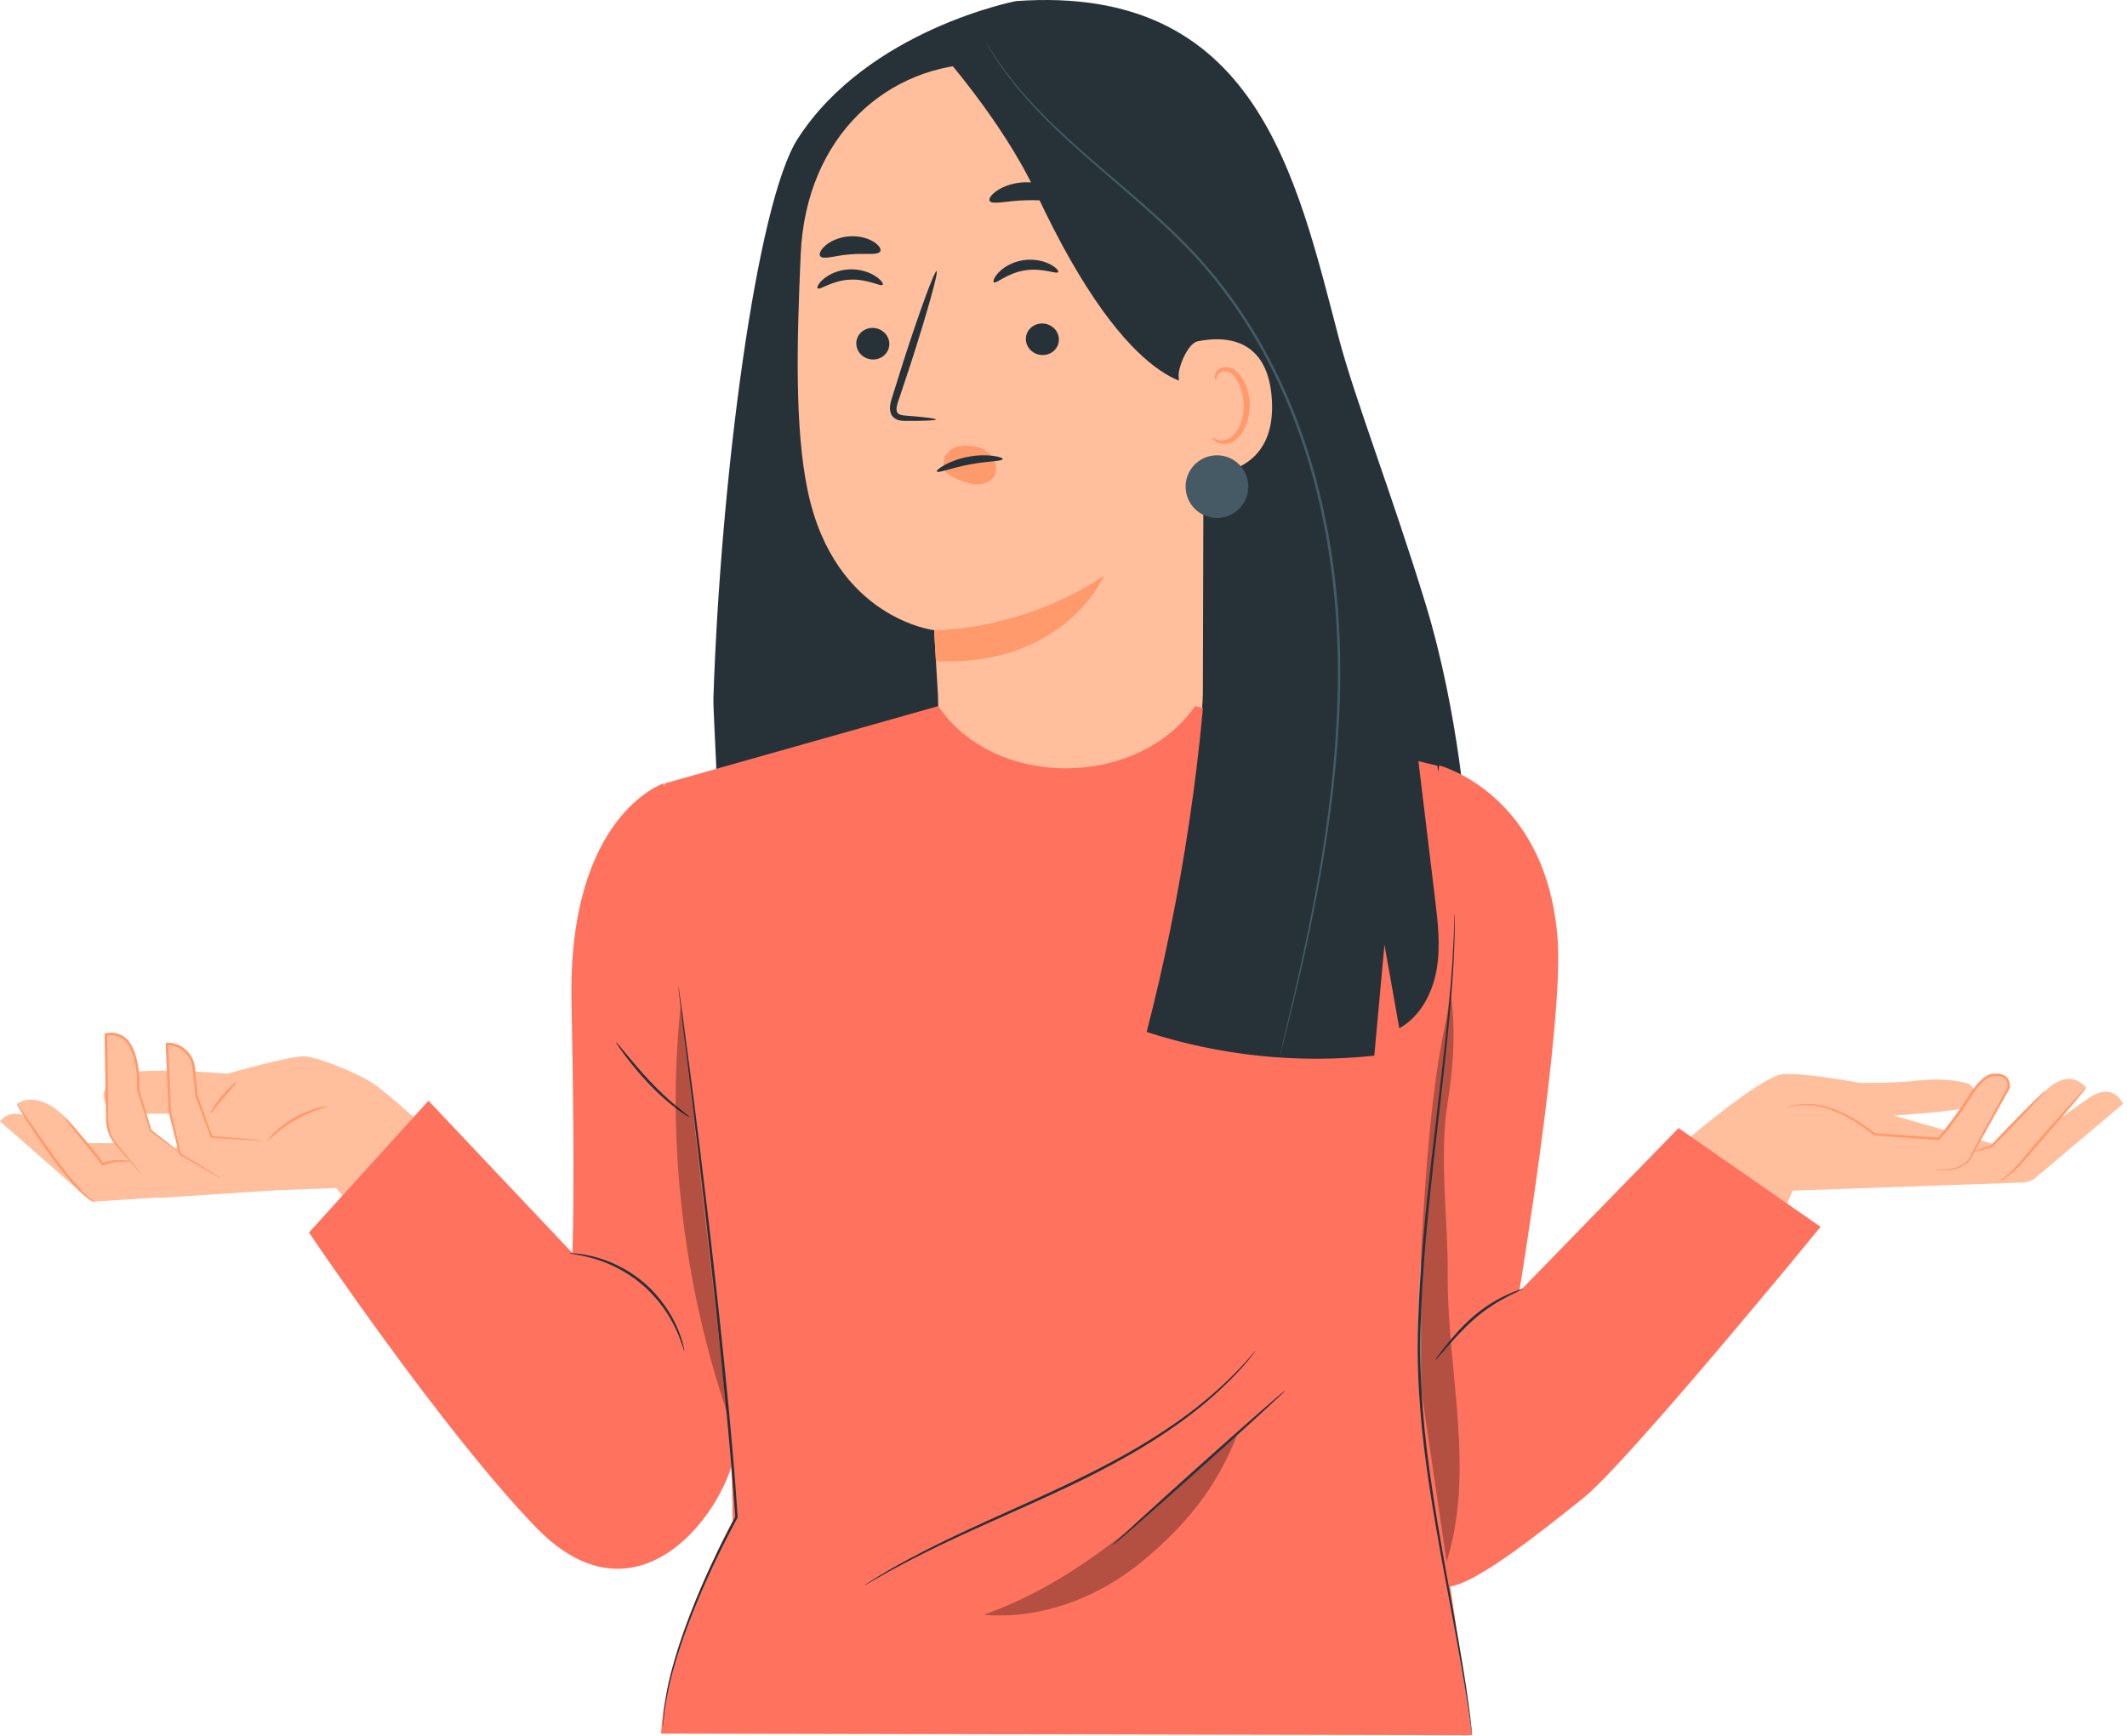 <svg width="452" height="369" viewBox="0 0 452 369" fill="none" xmlns="http://www.w3.org/2000/svg">
<path d="M91.747 241.009C91.747 241.009 82.665 232.483 79.173 230.218C75.681 227.953 67.847 224.838 64.922 224.555C61.996 224.273 48.311 228.236 48.311 228.236C48.311 228.236 28.115 226.443 24.717 228.803C21.319 231.163 21.602 233.616 23.019 235.409C24.434 237.202 29.909 236.636 35.948 236.73C41.988 236.824 43.593 237.39 43.593 237.39L34.815 246.733L57.56 253.056L71.433 252.536L76.436 258.827L91.747 241.009Z" fill="#FFBF9D"/>
<path d="M22.505 219.903L23.054 240.028L24.028 242.529L33.955 254.632L58.175 253.036L38.88 245.518L32.018 240.304L29.365 231.705C29.365 231.705 30.189 218.44 22.505 219.903Z" fill="#FFBF9D"/>
<path d="M24.207 242.99H18.308C18.308 242.99 10.612 230.332 3.568 234.631L5.186 237.132C5.186 237.132 2.012 235.696 0 238.366L19.415 255.398H20.308L40.996 254.065L24.207 242.99Z" fill="#FFBF9D"/>
<path d="M27.721 246.837C27.714 246.897 27.096 246.867 26.051 246.907C25.022 246.965 23.494 247.032 21.963 247.728L21.765 247.818L21.637 247.637C21.039 246.793 20.299 245.883 19.54 244.935C17.968 242.995 16.546 241.241 15.352 239.766C14.287 238.436 13.633 237.612 13.689 237.56C13.745 237.507 14.509 238.244 15.651 239.512C16.794 240.778 18.335 242.561 19.971 244.587C20.736 245.543 21.459 246.451 22.069 247.353L21.743 247.262C23.442 246.542 24.998 246.566 26.052 246.591C27.117 246.642 27.728 246.781 27.721 246.837Z" fill="#FF9A6C"/>
<path d="M69.684 235.136C69.734 235.316 66.416 235.99 62.857 238.025C59.289 240.045 57.014 242.551 56.885 242.416C56.835 242.371 57.343 241.694 58.319 240.739C59.293 239.787 60.767 238.581 62.584 237.544C64.404 236.511 66.193 235.86 67.51 235.511C68.83 235.161 69.671 235.07 69.684 235.136Z" fill="#FF9A6C"/>
<path d="M50.332 229.922C50.442 230.037 49.104 231.479 47.554 233.335C45.998 235.186 44.812 236.756 44.68 236.669C44.557 236.589 45.551 234.859 47.129 232.98C48.703 231.097 50.232 229.815 50.332 229.922Z" fill="#FF9A6C"/>
<path d="M30.109 249.65C30.094 249.663 29.936 249.504 29.645 249.189C29.321 248.827 28.907 248.366 28.397 247.797C27.846 247.168 27.195 246.424 26.447 245.57C26.066 245.132 25.662 244.666 25.234 244.174C24.813 243.68 24.328 243.168 23.921 242.538C23.107 241.298 22.549 239.685 22.542 237.929C22.509 236.214 22.473 234.385 22.435 232.461C22.372 228.6 22.301 224.363 22.228 219.906L22.224 219.662L22.452 219.631C22.654 219.603 22.873 219.574 23.093 219.544C24.522 219.384 26.05 219.885 27.009 220.933C27.976 221.959 28.516 223.231 28.883 224.468C29.587 226.975 29.701 229.439 29.611 231.72L29.601 231.633C30.583 234.895 31.459 237.801 32.197 240.249L32.132 240.155C34.212 241.781 35.896 243.097 37.119 244.052C37.659 244.488 38.097 244.841 38.443 245.119C38.741 245.367 38.891 245.503 38.88 245.517C38.869 245.531 38.698 245.423 38.379 245.202C38.018 244.944 37.56 244.616 36.996 244.213C35.747 243.291 34.029 242.02 31.906 240.451L31.859 240.416L31.841 240.356C31.071 237.918 30.158 235.024 29.132 231.774L29.12 231.736L29.121 231.686C29.189 229.47 29.057 227.021 28.367 224.617C28.012 223.427 27.485 222.231 26.614 221.312C25.748 220.382 24.451 219.956 23.145 220.093C22.942 220.12 22.741 220.148 22.556 220.172L22.782 219.897C22.839 224.354 22.894 228.59 22.942 232.452C23.102 236.274 22.504 239.916 24.246 242.327C24.619 242.929 25.081 243.436 25.498 243.946C25.914 244.448 26.308 244.924 26.678 245.37C27.399 246.247 28.028 247.012 28.557 247.658C29.036 248.254 29.423 248.737 29.727 249.117C29.992 249.456 30.123 249.639 30.109 249.65Z" fill="#FF9A6C"/>
<path d="M20.308 255.396C20.316 255.423 19.893 255.445 19.276 255.102C18.66 254.772 17.874 254.143 16.999 253.282C15.244 251.562 13.111 248.933 10.915 245.927C8.72 242.916 6.86 240.104 5.553 238.045C4.9 237.014 4.387 236.171 4.046 235.58C3.705 234.988 3.534 234.65 3.567 234.63C3.598 234.61 3.83 234.909 4.228 235.463C4.689 236.124 5.24 236.911 5.881 237.828C7.268 239.829 9.176 242.599 11.363 245.599C13.551 248.595 15.621 251.244 17.278 253.008C18.105 253.89 18.832 254.547 19.387 254.917C19.939 255.298 20.313 255.345 20.308 255.396Z" fill="#FF9A6C"/>
<path d="M55.649 242.405L44.961 241.684L41.767 232.927L41.178 227.039C40.889 224.16 38.483 221.89 35.592 221.932C35.557 221.932 35.522 221.933 35.487 221.934L36.087 236.367L38.282 245.332L46.966 250.454H57.584L55.649 242.405Z" fill="#FFBF9D"/>
<path d="M55.648 242.405L44.96 241.684L41.766 232.927L41.177 227.039C40.889 224.16 38.482 221.89 35.59 221.932C35.556 221.932 35.521 221.933 35.486 221.934L36.086 236.367L38.281 245.332L46.965 250.454" fill="#FFBF9D"/>
<path d="M46.966 250.456C46.956 250.473 46.741 250.367 46.339 250.151C45.889 249.901 45.309 249.579 44.59 249.18C43.023 248.281 40.852 247.034 38.183 245.503L38.113 245.462L38.093 245.381C37.447 242.81 36.686 239.775 35.846 236.429L35.839 236.405L35.838 236.38C35.65 232.041 35.436 227.133 35.211 221.948L35.199 221.673L35.481 221.66C35.578 221.656 35.686 221.661 35.794 221.664C38.481 221.683 40.768 223.78 41.297 226.176C41.449 226.782 41.476 227.375 41.536 227.939C41.592 228.511 41.647 229.077 41.702 229.635C41.81 230.753 41.916 231.843 42.018 232.903L42.004 232.843C43.173 236.103 44.232 239.056 45.151 241.617L44.975 241.485C48.223 241.742 50.875 241.951 52.789 242.102C53.663 242.183 54.369 242.249 54.912 242.299C55.397 242.35 55.651 242.387 55.65 242.406C55.649 242.426 55.392 242.429 54.904 242.414C54.359 242.39 53.652 242.36 52.775 242.323C50.857 242.216 48.202 242.067 44.949 241.885L44.819 241.878L44.773 241.753C43.827 239.202 42.736 236.261 41.531 233.013L41.52 232.984L41.517 232.951C41.407 231.892 41.295 230.802 41.18 229.685C41.123 229.127 41.065 228.561 41.007 227.989C40.943 227.413 40.912 226.835 40.774 226.303C40.283 224.122 38.2 222.229 35.784 222.215C35.686 222.212 35.591 222.206 35.498 222.211L35.767 221.922C35.972 227.108 36.168 232.016 36.339 236.356L36.333 236.307C37.135 239.664 37.861 242.707 38.477 245.285L38.386 245.163C41.018 246.758 43.159 248.055 44.704 248.992C45.402 249.428 45.963 249.78 46.399 250.052C46.779 250.302 46.976 250.439 46.966 250.456Z" fill="#FF9A6C"/>
<path d="M284.575 72.118C275.414 37.205 266.957 -3.422 215.912 0.23C215.912 0.23 184.454 6.283 169.516 29.498C160.729 43.155 153.115 102.023 151.601 148.518C151.601 148.525 151.601 148.533 151.601 148.54C151.539 150.433 152.327 163.63 152.274 165.483L287.394 176.731H311.736C311.736 176.731 310.21 152.065 302.874 128.14C295.736 104.869 287.819 84.476 284.575 72.118Z" fill="#263238"/>
<path d="M209.121 13.532L212.314 10.488L246.825 24.397C251.817 24.673 255.769 28.724 255.921 33.723L255.618 146.167C255.662 153.791 254.133 160.395 249.53 166.473L244.683 172.871C233.632 187.462 210.899 186.261 202.149 170.185C201.537 169.062 201.113 168.076 200.929 167.278C200.744 166.276 200.471 165.616 200.416 164.763C199.388 155.716 199.33 147.872 199.33 147.872C198.715 137.94 198.512 133.865 198.511 133.957C198.511 133.957 177.374 131.528 171.659 104.395C168.818 90.901 169.354 72.338 170.153 54.068C171.258 28.782 188.797 13.507 209.121 13.532Z" fill="#FFBF9D"/>
<path d="M218.004 72.105C218.032 73.961 219.626 75.468 221.564 75.474C223.498 75.482 225.048 73.987 225.021 72.131C224.993 70.275 223.399 68.766 221.465 68.76C219.526 68.753 217.977 70.251 218.004 72.105Z" fill="#263238"/>
<path d="M181.97 73.047C181.998 74.902 183.592 76.409 185.529 76.417C187.464 76.424 189.014 74.929 188.987 73.073C188.959 71.218 187.365 69.709 185.43 69.702C183.493 69.694 181.942 71.192 181.97 73.047Z" fill="#263238"/>
<path d="M173.761 61.293C174.219 61.729 176.778 59.629 180.553 59.449C184.321 59.216 187.189 61.019 187.575 60.535C187.767 60.321 187.282 59.518 186.032 58.699C184.801 57.884 182.732 57.136 180.382 57.263C178.032 57.394 176.098 58.36 175.006 59.302C173.89 60.252 173.537 61.098 173.761 61.293Z" fill="#263238"/>
<path d="M211.2 60.008C211.701 60.395 214.034 58.043 217.768 57.477C221.491 56.858 224.529 58.357 224.864 57.837C225.031 57.603 224.472 56.853 223.139 56.169C221.83 55.485 219.698 54.952 217.372 55.321C215.047 55.693 213.223 56.851 212.233 57.902C211.223 58.959 210.958 59.838 211.2 60.008Z" fill="#263238"/>
<path d="M198.879 89.161C198.886 88.947 196.519 88.658 192.693 88.363C191.724 88.311 190.802 88.166 190.606 87.516C190.345 86.83 190.695 85.772 191.106 84.628C191.895 82.25 192.721 79.757 193.589 77.146C197.023 66.499 199.458 57.762 199.029 57.628C198.598 57.492 195.465 66.014 192.031 76.662C191.208 79.286 190.419 81.788 189.67 84.181C189.36 85.295 188.795 86.569 189.36 87.99C189.656 88.697 190.389 89.184 191.016 89.32C191.643 89.477 192.185 89.46 192.664 89.464C196.501 89.478 198.875 89.376 198.879 89.161Z" fill="#263238"/>
<path d="M198.511 133.956C198.511 133.956 216.97 134.22 234.65 122.35C234.65 122.35 226.39 141.744 198.887 140.558L198.511 133.956Z" fill="#FF9A6C"/>
<path d="M210.677 96.836C209.615 95.551 207.92 94.845 206.273 94.75C203.898 94.614 202.229 94.914 200.961 96.777C200.367 97.805 200.418 99.391 200.695 99.826C200.972 100.262 200.765 100.272 201.189 100.578C202.721 101.685 204.488 102.396 206.315 102.818C208.142 103.241 210.253 102.804 211.201 101.32C212.042 100.002 211.739 98.119 210.677 96.836Z" fill="#FF9A6C"/>
<path d="M210.293 42.668C210.777 43.634 214.031 42.642 218.02 42.572C222.007 42.411 225.355 43.211 225.735 42.219C225.9 41.748 225.204 40.877 223.778 40.089C222.364 39.301 220.205 38.677 217.813 38.744C215.423 38.815 213.337 39.563 212.013 40.431C210.678 41.3 210.078 42.208 210.293 42.668Z" fill="#263238"/>
<path d="M174.305 54.464C175.011 55.287 177.567 54.268 180.692 54.069C183.808 53.761 186.495 54.355 187.059 53.429C187.305 52.98 186.845 52.142 185.647 51.389C184.467 50.637 182.526 50.073 180.381 50.245C178.236 50.422 176.413 51.291 175.37 52.224C174.309 53.159 173.991 54.061 174.305 54.464Z" fill="#263238"/>
<path d="M255.232 81.71C255.232 81.71 240.707 85.222 220.09 40.826C213.072 25.714 199.442 10.489 199.442 10.489L212.23 8.644C212.23 8.644 250.352 19.383 250.993 19.864C251.634 20.344 260.611 39.58 260.611 39.58L255.232 81.71Z" fill="#263238"/>
<path d="M250.467 79.932C250.37 77.896 252.483 72.975 254.479 72.561C259.808 71.453 269.512 71.4 270.286 85.037C271.344 103.678 252.41 100.894 252.346 100.362C252.297 99.947 250.803 86.967 250.467 79.932Z" fill="#FFBF9D"/>
<path d="M257.641 92.978C257.719 92.913 257.978 93.186 258.54 93.407C259.09 93.621 260.021 93.739 260.971 93.319C262.899 92.485 264.381 89.264 264.28 85.898C264.231 84.199 263.784 82.604 263.107 81.3C262.46 79.969 261.524 79.066 260.523 78.947C259.524 78.775 258.855 79.407 258.656 79.944C258.436 80.48 258.575 80.846 258.479 80.882C258.43 80.932 258.061 80.593 258.167 79.816C258.223 79.44 258.416 78.988 258.835 78.604C259.261 78.215 259.908 77.993 260.603 78.028C262.048 78.047 263.415 79.296 264.16 80.726C264.983 82.159 265.526 83.95 265.58 85.858C265.674 89.621 263.951 93.246 261.3 94.177C260.009 94.593 258.891 94.26 258.302 93.852C257.7 93.426 257.578 93.015 257.641 92.978Z" fill="#FF9A6C"/>
<path d="M213.079 97.589C213.023 98.068 209.838 97.998 206.056 98.729C202.266 99.422 199.325 100.645 199.098 100.221C198.867 99.852 201.661 97.853 205.749 97.097C209.83 96.315 213.161 97.161 213.079 97.589Z" fill="#263238"/>
<path d="M358.768 242.06C358.768 242.06 374.381 228.685 378.906 228.329C383.43 227.972 395.33 230.184 395.33 230.184C395.33 230.184 402.847 230.249 406.582 229.782C412.208 229.079 416.057 229.665 418.313 230.353C419.44 230.696 420.849 233.499 417.534 235.408C416.13 236.217 402.479 237.14 402.479 237.14L436.637 246.897L432.199 250.557C431.609 251.043 430.875 251.321 430.112 251.349L380.929 253.093L378.677 258.591L358.768 242.06Z" fill="#FFBF9D"/>
<path d="M396.049 242.069H412.002C412.002 242.069 417.598 234.639 419.622 231.543C421.391 228.837 423.526 228.041 425.387 228.68C425.87 228.846 426.265 229.208 426.518 229.652C426.895 230.31 426.905 231.115 426.547 231.783L419.534 244.877L423.21 243.635C423.21 243.635 430.575 236.424 432.004 234.758C433.433 233.091 438.671 226.066 443.315 231.186L436.885 238.329L443.315 233.805C443.315 233.805 448.434 229.4 451.173 234.639L432.056 250.759" fill="#FFBF9D"/>
<path d="M379.442 235.46C379.437 235.444 379.655 235.37 380.079 235.241C380.507 235.126 381.127 234.882 381.978 234.804C383.648 234.521 386.201 234.567 389.143 235.55C390.606 236.046 392.164 236.743 393.744 237.667C394.531 238.134 395.333 238.64 396.134 239.2C396.532 239.483 396.935 239.771 397.344 240.063C397.728 240.338 398.208 240.705 398.524 240.869C402.56 241.184 407.181 241.455 412.021 241.796L411.796 241.891C413.286 240.118 414.762 238.188 416.186 236.17C416.742 235.385 417.272 234.593 417.791 233.805C418.303 233.019 418.791 232.203 419.359 231.448C419.921 230.693 420.527 229.973 421.237 229.362C421.586 229.05 421.977 228.781 422.397 228.56C422.836 228.357 423.257 228.156 423.862 228.236L423.768 228.229C424.611 228.145 425.572 228.235 426.284 228.834C426.996 229.451 427.19 230.382 427.12 231.219L427.116 231.263L427.09 231.31C424.052 236.76 421.408 241.502 419.357 245.181L419.373 245.143C418.909 246.713 417.646 247.633 416.558 248.119C415.431 248.61 414.382 248.708 413.554 248.755C412.719 248.792 412.079 248.761 411.648 248.738C411.217 248.714 410.993 248.69 410.994 248.673C410.994 248.656 411.22 248.647 411.65 248.639C412.081 248.629 412.72 248.631 413.542 248.564C414.357 248.489 415.382 248.36 416.444 247.867C417.478 247.38 418.64 246.476 419.033 245.05L419.038 245.03L419.049 245.011C421.064 241.311 423.66 236.543 426.644 231.063L426.614 231.153C426.667 230.471 426.485 229.672 425.944 229.231C425.408 228.779 424.603 228.677 423.822 228.76L423.8 228.762L423.728 228.752C423.449 228.715 422.994 228.85 422.643 229.039C422.275 229.236 421.917 229.48 421.591 229.774C420.929 230.347 420.344 231.042 419.801 231.775C418.748 233.258 417.772 234.929 416.638 236.49C415.202 238.524 413.722 240.455 412.209 242.248L412.12 242.352L411.983 242.343C407.111 241.985 402.578 241.707 398.413 241.338C397.805 241.045 397.503 240.739 397.068 240.441C396.664 240.148 396.266 239.859 395.873 239.574C395.085 239.011 394.3 238.504 393.529 238.035C391.98 237.105 390.457 236.401 389.027 235.891C386.153 234.881 383.658 234.781 382.002 235C381.16 235.047 380.539 235.257 380.106 235.34C379.676 235.434 379.448 235.476 379.442 235.46Z" fill="#FF9A6C"/>
<path d="M443.313 231.185C443.342 231.211 443.118 231.521 442.69 232.063C442.261 232.604 441.629 233.374 440.837 234.317C439.255 236.205 437.041 238.787 434.57 241.615C432.056 244.399 429.966 247.121 428.129 248.802C427.224 249.652 426.424 250.271 425.827 250.632C425.228 250.994 424.857 251.114 424.846 251.086C424.825 251.045 425.159 250.862 425.706 250.455C426.252 250.046 426.998 249.394 427.855 248.522C429.595 246.796 431.615 244.063 434.141 241.263C436.617 238.429 438.881 235.884 440.541 234.06C441.37 233.147 442.05 232.416 442.527 231.919C443.007 231.423 443.284 231.16 443.313 231.185Z" fill="#FF9A6C"/>
<path d="M434.563 231.934C434.618 231.987 433.874 232.854 432.625 234.212C431.378 235.57 429.626 237.419 427.667 239.439C426.062 241.095 424.565 242.607 423.368 243.79L423.327 243.831L423.28 243.846C420.91 244.591 419.36 244.992 419.329 244.867C419.326 244.836 419.69 244.695 420.353 244.444C421.162 244.149 422.089 243.811 423.139 243.428L423.052 243.483C424.199 242.251 425.665 240.71 427.271 239.054C429.23 237.035 431.026 235.229 432.345 233.94C433.664 232.651 434.507 231.881 434.563 231.934Z" fill="#FF9A6C"/>
<path d="M305.839 162.706C305.839 162.706 328.768 168.614 331.017 199.777C332.298 217.531 322.849 274.565 322.849 274.565L356.708 239.79L386.884 260.786C386.884 260.786 345.832 310.98 336.357 318.526C326.884 326.071 311.797 338.21 306.885 337.225C301.973 336.24 301.973 313.604 301.973 313.604V188.611L305.839 162.706Z" fill="#FF725E"/>
<path d="M141.013 166.521C141.013 166.521 120.613 173.227 121.446 213.072C122.278 252.915 121.624 266.332 121.624 266.332L91.054 233.98L65.658 261.99C65.658 261.99 94.069 304.199 113.952 324.714C132.686 344.044 149.338 327.257 154.751 313.668C159.137 302.657 162.661 260.806 162.661 260.806L141.013 166.521Z" fill="#FF725E"/>
<g opacity="0.3">
<path d="M307.622 234.487C309.463 222.829 309.953 210.121 304.631 199.42C291.557 231.733 292.145 268.832 296.825 303.066L307.186 332.678C313.712 312.834 307.506 291.697 307.65 270.953C307.732 259.171 305.781 246.146 307.622 234.487Z" fill="black"/>
</g>
<path d="M136.764 191.891C136.764 191.891 150.401 283.606 153.04 291.637C155.68 299.667 155.68 323.335 155.68 323.335C155.68 323.335 141.367 349.978 140.488 368.502L312.839 368.856L301.641 292.754C301.256 289.913 301.23 281.167 301.385 278.306C302.11 264.903 303.145 236.151 306.986 218.482C311.453 197.937 305.44 162.777 305.44 162.777L253.958 150.097C241.773 167.606 211.372 167.842 199.38 150.097L141.279 166.521L136.764 191.891Z" fill="#FF725E"/>
<path d="M305.019 289.112C304.989 289.088 305.174 288.798 305.533 288.294C305.892 287.789 306.433 287.075 307.117 286.204C308.499 284.481 310.461 282.105 313.032 279.872C315.602 277.634 318.312 276.103 320.33 275.186C321.344 274.733 322.176 274.395 322.765 274.2C323.351 273.997 323.681 273.903 323.695 273.938C323.816 274.156 318.475 275.868 313.393 280.29C310.867 282.486 308.873 284.799 307.418 286.453C305.976 288.125 305.083 289.162 305.019 289.112Z" fill="#263238"/>
<path d="M145.424 287.17C145.32 287.2 144.919 285.305 143.617 282.505C142.336 279.716 139.992 276.052 136.404 273.008C132.815 269.963 128.817 268.25 125.857 267.44C122.883 266.613 120.948 266.526 120.96 266.418C120.962 266.385 121.445 266.377 122.314 266.446C123.183 266.514 124.437 266.69 125.957 267.061C128.984 267.784 133.097 269.474 136.763 272.585C140.429 275.694 142.768 279.475 143.975 282.343C144.588 283.781 144.968 284.99 145.176 285.838C145.386 286.685 145.457 287.163 145.424 287.17Z" fill="#263238"/>
<path d="M146.526 237.472C146.504 237.503 146.228 237.351 145.745 237.048C145.26 236.748 144.583 236.278 143.766 235.669C142.133 234.45 139.987 232.608 137.846 230.348C135.707 228.086 133.959 225.877 132.741 224.249C131.527 222.617 130.834 221.568 130.892 221.524C130.956 221.476 131.76 222.442 133.05 224.007C134.343 225.569 136.128 227.725 138.248 229.968C140.369 232.207 142.449 234.073 144.008 235.361C145.568 236.649 146.576 237.401 146.526 237.472Z" fill="#263238"/>
<path d="M266.84 287.114C266.848 287.12 266.8 287.191 266.7 287.325C266.577 287.484 266.427 287.676 266.246 287.911C265.83 288.412 265.264 289.195 264.429 290.11C262.818 291.994 260.319 294.581 256.967 297.485C253.622 300.397 249.362 303.542 244.39 306.647C239.42 309.755 233.728 312.791 227.637 315.714C221.537 318.627 215.642 321.208 210.308 323.606C204.971 325.999 200.194 328.213 196.245 330.198C192.293 332.178 189.15 333.889 187.009 335.124C185.928 335.724 185.113 336.232 184.544 336.55C184.284 336.696 184.071 336.815 183.897 336.914C183.749 336.993 183.672 337.03 183.666 337.021C183.661 337.013 183.729 336.961 183.866 336.866C184.033 336.755 184.235 336.62 184.484 336.456C185.035 336.107 185.833 335.569 186.898 334.939C189.01 333.645 192.13 331.879 196.067 329.85C200.002 327.816 204.769 325.561 210.098 323.141C215.423 320.717 221.308 318.122 227.397 315.215C233.475 312.298 239.155 309.285 244.12 306.213C249.087 303.145 253.349 300.048 256.712 297.187C260.081 294.335 262.612 291.8 264.267 289.967C265.124 289.076 265.714 288.317 266.157 287.84C266.357 287.619 266.52 287.438 266.654 287.289C266.77 287.168 266.833 287.108 266.84 287.114Z" fill="#263238"/>
<path d="M140.889 367.06C140.881 367.06 140.88 366.984 140.884 366.835C140.892 366.661 140.901 366.443 140.914 366.168C140.952 365.55 141.007 364.686 141.076 363.576C141.382 361.33 141.857 358.03 143.022 353.991C145.249 345.893 149.62 334.746 156.289 322.357L156.257 322.497C155.572 312.518 154.539 301.373 153.345 289.652C151.072 267.519 148.686 247.517 146.945 233.042C146.069 225.828 145.359 219.98 144.864 215.903C144.625 213.902 144.439 212.338 144.31 211.242C144.254 210.73 144.211 210.328 144.178 210.027C144.151 209.753 144.142 209.612 144.151 209.611C144.161 209.61 144.188 209.749 144.234 210.02C144.28 210.319 144.342 210.717 144.42 211.227C144.575 212.32 144.796 213.88 145.077 215.875C145.614 219.948 146.383 225.788 147.333 232.994C149.173 247.459 151.621 267.455 153.894 289.596C155.089 301.321 156.105 312.472 156.76 322.464L156.766 322.538L156.729 322.605C150.046 334.929 145.614 346.032 143.314 354.074C142.112 358.088 141.593 361.363 141.236 363.597C141.133 364.699 141.053 365.56 140.996 366.173C140.967 366.448 140.944 366.665 140.926 366.837C140.908 366.985 140.895 367.06 140.889 367.06Z" fill="#263238"/>
<path d="M309.11 194.037C309.12 194.037 309.126 194.191 309.131 194.491C309.132 194.818 309.134 195.26 309.136 195.826C309.122 196.999 309.156 198.731 309.045 200.957C308.922 205.413 308.464 211.849 307.674 219.777C306.893 227.707 305.742 237.123 304.579 247.586C303.421 258.048 302.26 269.572 301.893 281.707C301.5 293.849 302.688 305.397 304.247 315.798C305.779 326.211 307.584 335.525 308.983 343.366C310.409 351.202 311.457 357.567 312.049 361.983C312.369 364.188 312.548 365.909 312.676 367.075C312.735 367.637 312.779 368.078 312.813 368.402C312.841 368.701 312.85 368.855 312.841 368.856C312.831 368.857 312.803 368.705 312.757 368.408C312.71 368.086 312.646 367.648 312.565 367.089C312.402 365.927 312.188 364.213 311.835 362.014C311.178 357.61 310.072 351.263 308.597 343.437C307.149 335.607 305.303 326.299 303.742 315.874C302.154 305.466 300.945 293.873 301.34 281.692C301.708 269.528 302.887 257.993 304.073 247.53C305.264 237.064 306.456 227.656 307.286 219.738C308.126 211.821 308.642 205.397 308.832 200.948C308.975 198.726 308.976 196.997 309.026 195.825C309.048 195.259 309.065 194.818 309.076 194.491C309.089 194.19 309.101 194.037 309.11 194.037Z" fill="#263238"/>
<g opacity="0.3">
<path d="M144.655 213.684C141.576 242.502 145.261 273.225 154.647 300.645L144.655 213.684Z" fill="black"/>
</g>
<g opacity="0.3">
<path d="M251.265 315.292C238.205 327.287 225.102 337.539 209.038 343.248C221.148 344.278 233.366 339.646 242.73 331.896C252.092 324.147 258.752 315.977 263.041 304.605L251.265 315.292Z" fill="black"/>
</g>
<path d="M236.39 328.505C236.288 328.391 244.412 320.939 254.535 311.861C264.661 302.781 272.949 295.514 273.051 295.629C273.153 295.743 265.03 303.193 254.905 312.274C244.782 321.351 236.492 328.619 236.39 328.505Z" fill="#263238"/>
<path d="M265.275 103.444C265.275 107.123 262.292 110.106 258.613 110.106C254.933 110.106 251.95 107.123 251.95 103.444C251.95 99.764 254.933 96.781 258.613 96.781C262.292 96.781 265.275 99.764 265.275 103.444Z" fill="#455A64"/>
<path d="M304.949 191.015C302.985 174.727 301.02 158.438 299.056 142.149L256.893 129.423C256.078 158.518 250.986 191.194 243.666 219.365C259.204 224.404 275.805 226.132 292.048 224.402C292.765 216.532 293.484 208.663 294.202 200.794C295.256 206.725 296.309 212.656 297.363 218.588C301.789 216.108 304.397 211.17 305.28 206.174C306.163 201.178 305.556 196.053 304.949 191.015Z" fill="#263238"/>
<path d="M271.95 224.535C271.95 224.535 271.983 224.324 272.073 223.92C272.171 223.496 272.309 222.902 272.488 222.128C272.864 220.534 273.411 218.219 274.113 215.247C275.491 209.264 277.534 200.613 279.523 189.818C281.523 179.034 283.472 166.078 284.112 151.586C284.75 137.119 283.866 121.045 279.86 104.788C275.914 88.531 269.012 73.828 260.311 62.25C259.209 60.814 258.163 59.361 256.983 58.047C255.825 56.717 254.745 55.349 253.54 54.126C252.952 53.502 252.368 52.881 251.788 52.266C251.188 51.671 250.592 51.079 250.001 50.493C248.833 49.306 247.614 48.208 246.446 47.098C241.712 42.718 237.089 38.868 232.955 35.254C228.815 31.645 225.123 28.31 222.068 25.188C221.29 24.422 220.587 23.634 219.886 22.902C219.179 22.172 218.528 21.446 217.925 20.73C217.314 20.022 216.73 19.344 216.173 18.697C215.648 18.025 215.147 17.386 214.674 16.78C213.699 15.59 212.959 14.438 212.277 13.472C211.582 12.513 211.069 11.654 210.658 10.955C210.253 10.273 209.941 9.747 209.718 9.373C209.509 9.014 209.415 8.825 209.415 8.825C209.415 8.825 209.543 8.996 209.767 9.345C210 9.712 210.327 10.227 210.753 10.897C211.177 11.584 211.705 12.432 212.412 13.379C213.107 14.333 213.858 15.471 214.843 16.648C215.321 17.247 215.826 17.879 216.357 18.544C216.919 19.184 217.507 19.855 218.121 20.556C218.729 21.264 219.384 21.983 220.094 22.705C220.8 23.43 221.505 24.21 222.287 24.969C225.355 28.063 229.059 31.37 233.211 34.957C237.359 38.551 241.998 42.383 246.757 46.76C247.933 47.869 249.158 48.965 250.334 50.154C250.928 50.741 251.528 51.333 252.132 51.929C252.716 52.546 253.304 53.167 253.896 53.793C255.109 55.019 256.199 56.391 257.366 57.726C258.554 59.044 259.609 60.501 260.719 61.943C269.488 73.564 276.438 88.334 280.398 104.655C284.42 120.976 285.289 137.108 284.623 151.608C283.954 166.135 281.96 179.105 279.909 189.891C277.869 200.688 275.766 209.328 274.324 215.297C273.593 218.28 273.008 220.591 272.599 222.155C272.396 222.923 272.241 223.513 272.131 223.934C272.02 224.333 271.95 224.535 271.95 224.535Z" fill="#455A64"/>
</svg>
